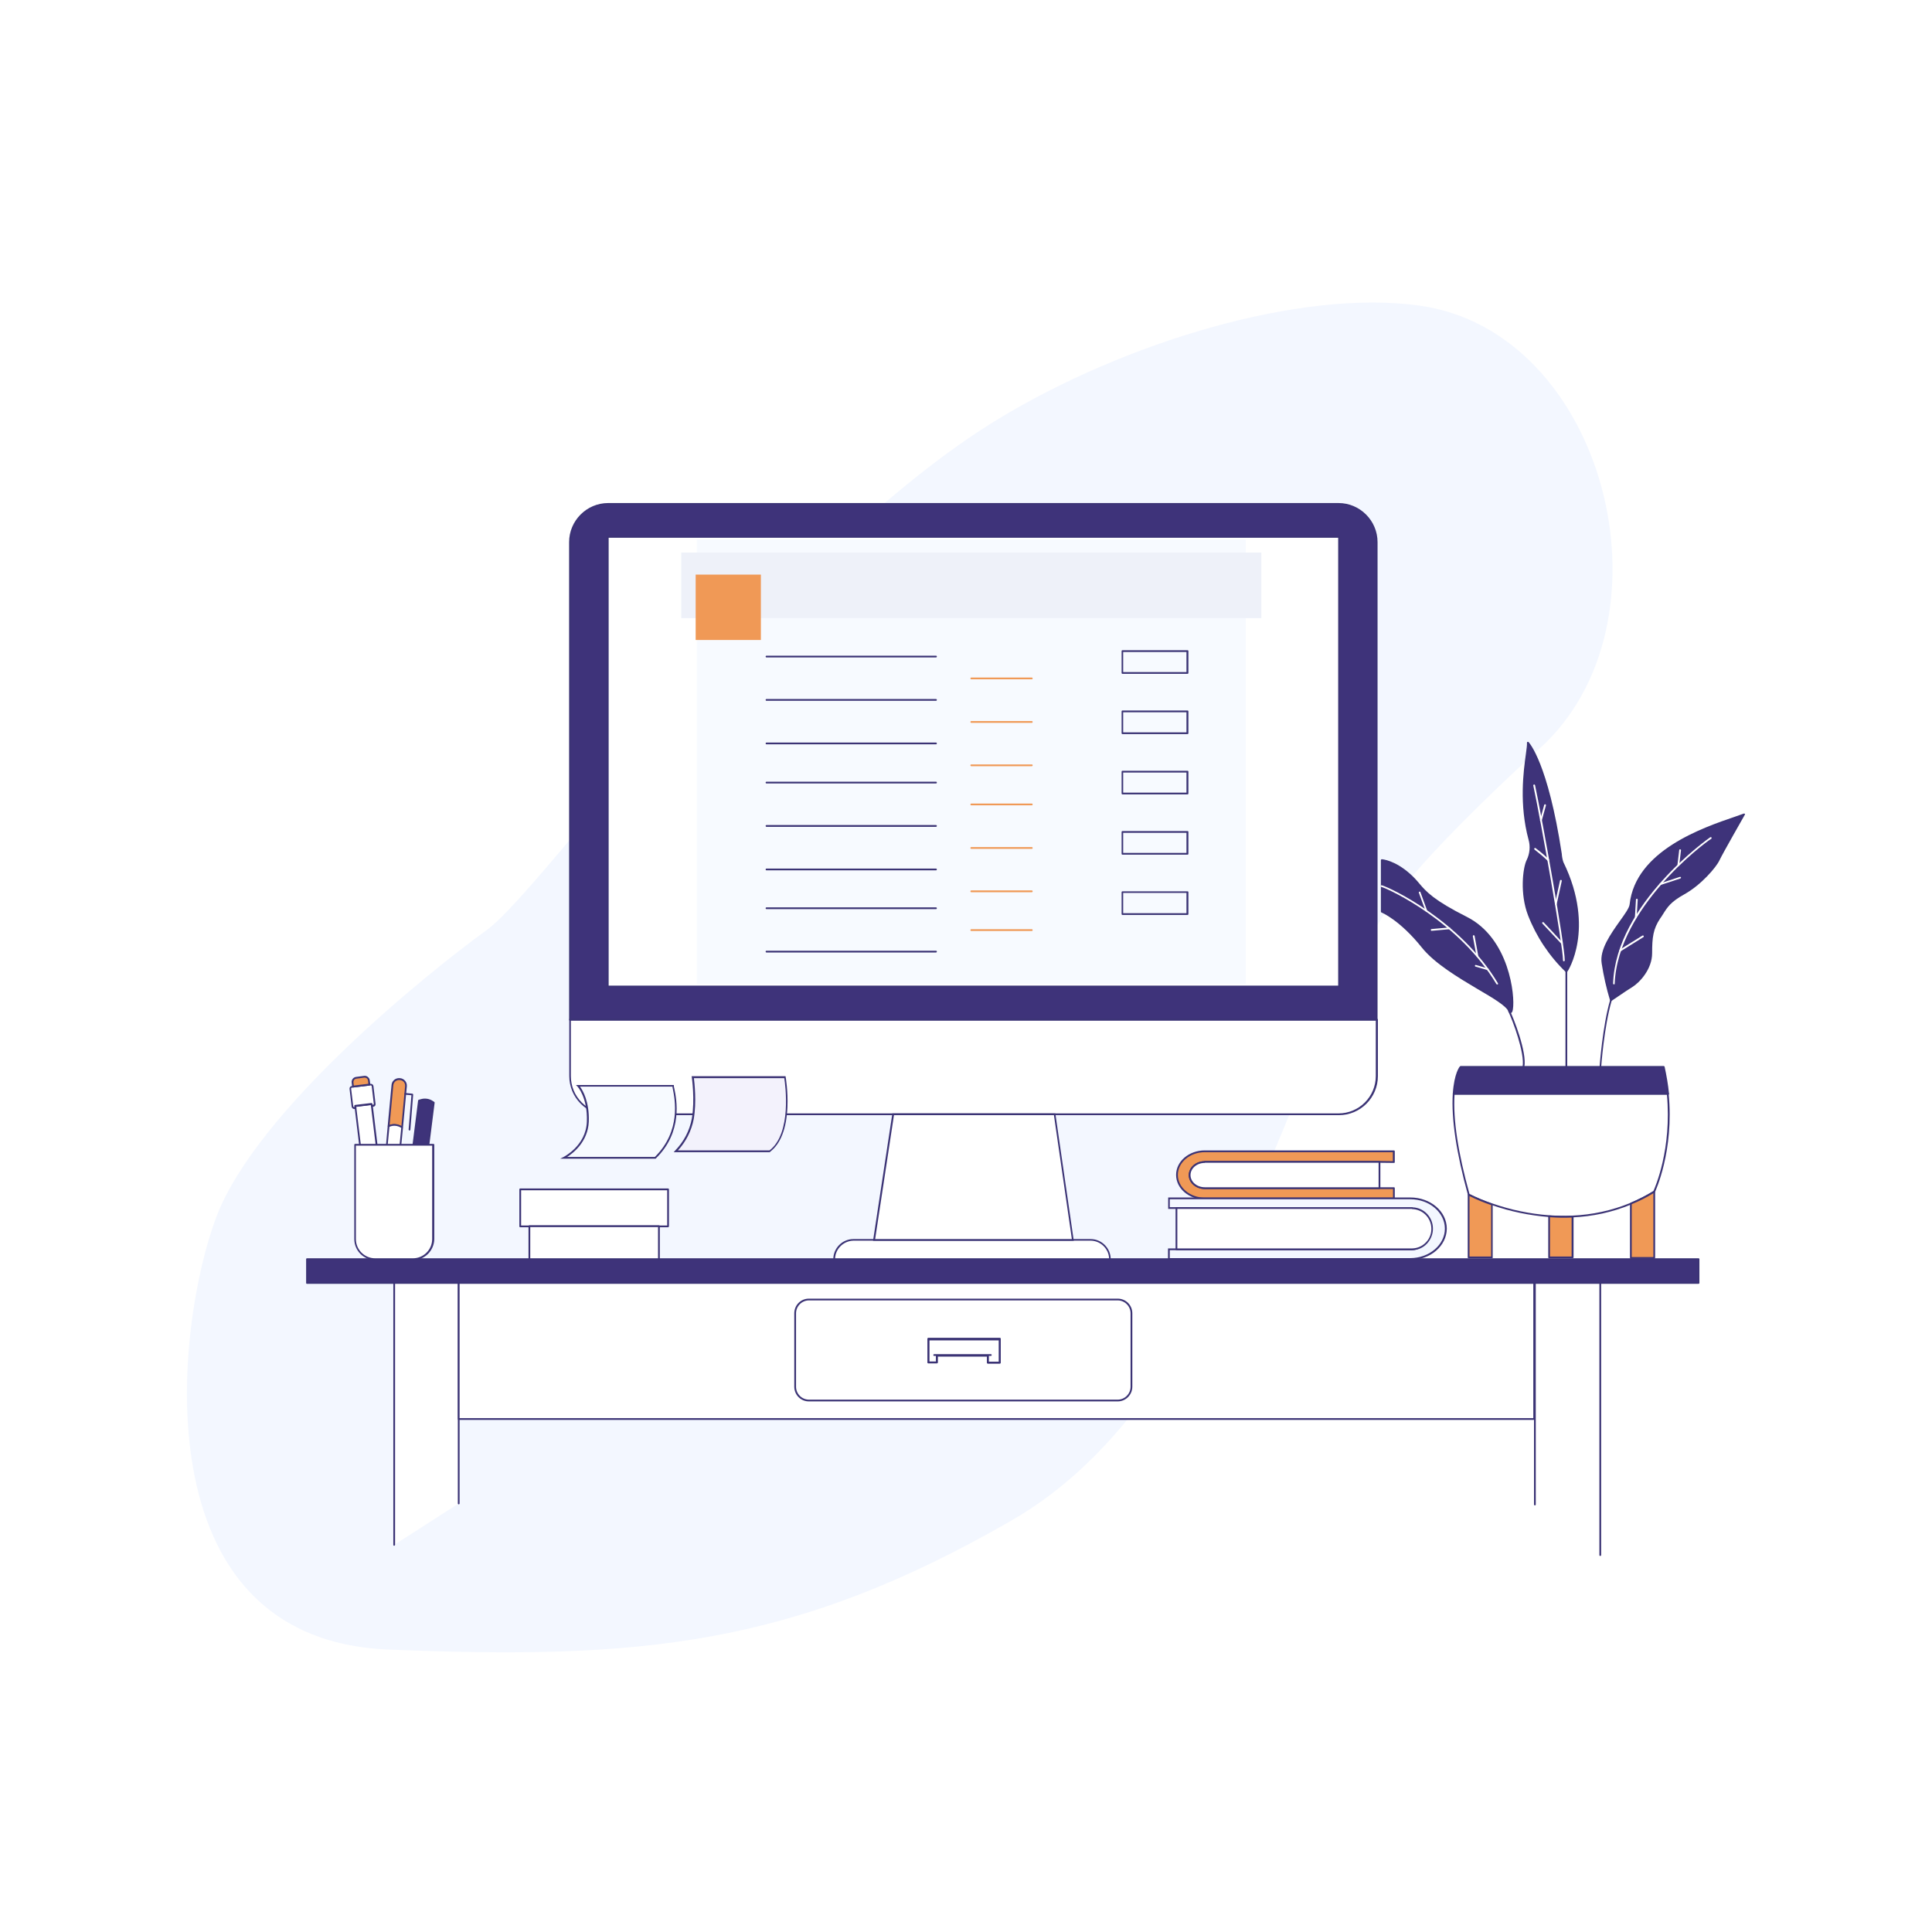 <svg width="558" height="558" viewBox="0 0 558 558" fill="none" xmlns="http://www.w3.org/2000/svg">
<rect width="558" height="558" fill="white"/>
<g filter="url(#filter0_d)">
<path d="M446.248 211.341C484.58 173.875 463.104 92.325 410.049 84.893C375.169 80.006 324.449 95.787 288.757 117.37C224.481 156.211 157.514 252.982 140.557 265.25C123.599 277.518 74.352 317.173 62.573 347.869C50.794 378.565 39.777 470.092 112.227 473.045C184.677 475.997 228.898 472.23 292.21 435.731C355.521 399.232 370.701 301.902 402.585 256.443C413.603 240.714 446.248 211.341 446.248 211.341Z" fill="#F3F7FF"/>
<path d="M490.522 360.291H88.67V367.163H490.522V360.291Z" fill="#3E337A"/>
<path d="M490.571 367.417H88.669C88.517 367.417 88.415 367.315 88.415 367.162V360.29C88.415 360.137 88.517 360.036 88.669 360.036H490.571C490.724 360.036 490.825 360.137 490.825 360.29V367.162C490.825 367.315 490.673 367.417 490.571 367.417ZM88.923 366.908H490.267V360.545H88.923V366.908Z" fill="#3B3375"/>
<path d="M113.853 442.808V367.162H132.486V430.845" fill="white"/>
<path d="M113.851 443.061C113.699 443.061 113.598 442.96 113.598 442.807V367.162C113.598 367.009 113.699 366.907 113.851 366.907H132.484C132.637 366.907 132.738 367.009 132.738 367.162V430.844C132.738 430.997 132.637 431.099 132.484 431.099C132.332 431.099 132.23 430.997 132.23 430.844V367.416H114.105V442.807C114.105 442.909 113.953 443.061 113.851 443.061Z" fill="#3B3375"/>
<path d="M443.304 431.15V367.162H462.191V445.76" fill="white"/>
<path d="M462.19 446.014C462.038 446.014 461.936 445.912 461.936 445.759V367.416H443.557V431.15C443.557 431.302 443.456 431.404 443.303 431.404C443.151 431.404 443.05 431.302 443.05 431.15V367.162C443.05 367.009 443.151 366.907 443.303 366.907H462.19C462.342 366.907 462.444 367.009 462.444 367.162V445.759C462.444 445.861 462.342 446.014 462.19 446.014Z" fill="#3B3375"/>
<path d="M443.102 367.162H132.486V406.461H443.102V367.162Z" fill="white"/>
<path d="M443.101 406.715H132.484C132.332 406.715 132.231 406.613 132.231 406.461V367.162C132.231 367.009 132.332 366.907 132.484 366.907H443.101C443.253 366.907 443.355 367.009 443.355 367.162V406.461C443.355 406.562 443.202 406.715 443.101 406.715ZM132.738 406.206H442.847V367.416H132.738V406.206Z" fill="#3B3375"/>
<path d="M322.824 401.371H233.619C231.284 401.371 229.405 399.487 229.405 397.146V375.918C229.405 373.576 231.284 371.693 233.619 371.693H322.824C325.159 371.693 327.038 373.576 327.038 375.918V397.146C327.038 399.436 325.159 401.371 322.824 401.371ZM233.619 372.202C231.588 372.202 229.913 373.882 229.913 375.918V397.146C229.913 399.182 231.588 400.862 233.619 400.862H322.824C324.854 400.862 326.53 399.182 326.53 397.146V375.918C326.53 373.882 324.854 372.202 322.824 372.202H233.619ZM288.756 390.426H285.304C285.152 390.426 285.05 390.324 285.05 390.172V388.39H270.834V390.121C270.834 390.273 270.733 390.375 270.58 390.375H268.143C267.991 390.375 267.889 390.273 267.889 390.121V383.299C267.889 383.147 267.991 383.045 268.143 383.045H288.756C288.909 383.045 289.01 383.147 289.01 383.299V390.172C289.01 390.223 288.959 390.324 288.959 390.375C288.959 390.426 288.807 390.426 288.756 390.426ZM285.558 389.917H288.502V383.554H268.397V389.866H270.327V388.135C270.327 387.983 270.428 387.881 270.58 387.881H285.304C285.456 387.881 285.558 387.983 285.558 388.135V389.917Z" fill="#3B3375"/>
<path d="M288.757 390.426H285.305C285.152 390.426 285.051 390.324 285.051 390.172V388.39H270.835V390.121C270.835 390.273 270.733 390.375 270.581 390.375H268.144C267.992 390.375 267.89 390.273 267.89 390.121V383.299C267.89 383.147 267.992 383.045 268.144 383.045H288.757C288.909 383.045 289.011 383.147 289.011 383.299V390.172C289.011 390.273 288.909 390.426 288.757 390.426ZM285.558 389.917H288.503V383.554H268.398V389.866H270.327V388.135C270.327 387.983 270.429 387.881 270.581 387.881H285.305C285.457 387.881 285.558 387.983 285.558 388.135V389.917Z" fill="#3B3375"/>
<path d="M286.168 388.237H269.819C269.667 388.237 269.566 388.135 269.566 387.983C269.566 387.83 269.667 387.728 269.819 387.728H286.168C286.32 387.728 286.421 387.83 286.421 387.983C286.421 388.135 286.269 388.237 286.168 388.237Z" fill="#3B3375"/>
<path d="M288.757 383.757H268.144C267.992 383.757 267.89 383.655 267.89 383.503C267.89 383.35 267.992 383.248 268.144 383.248H288.757C288.909 383.248 289.011 383.35 289.011 383.503C289.011 383.655 288.909 383.757 288.757 383.757Z" fill="#3B3375"/>
<path d="M386.645 142.162H175.692C169.6 142.162 164.675 147.1 164.624 153.209V291.162H397.662V153.209C397.662 147.1 392.738 142.162 386.645 142.162ZM386.747 281.541H175.54V151.682H386.747V281.541Z" fill="#3E337A"/>
<path d="M397.661 291.415H164.622C164.47 291.415 164.368 291.314 164.368 291.161V153.208C164.368 146.998 169.445 141.907 175.639 141.907H386.593C392.787 141.907 397.864 146.998 397.864 153.208V291.161C397.915 291.263 397.813 291.415 397.661 291.415ZM164.876 290.906H397.407V153.208C397.407 147.252 392.584 142.416 386.643 142.416H175.69C169.75 142.416 164.927 147.252 164.927 153.208V290.906H164.876ZM386.745 281.794H175.538C175.386 281.794 175.284 281.693 175.284 281.54V151.681C175.284 151.528 175.386 151.426 175.538 151.426H386.745C386.897 151.426 386.999 151.528 386.999 151.681V281.54C386.999 281.693 386.897 281.794 386.745 281.794ZM175.792 281.285H386.491V151.935H175.792V281.285Z" fill="#3B3375"/>
<path d="M386.999 281.794H175.284V151.426H386.999V281.794ZM175.792 281.285H386.491V151.935H175.792V281.285Z" fill="#3B3375"/>
<path d="M397.661 291.162V307.4C397.661 313.509 392.737 318.447 386.644 318.447H175.691C169.599 318.447 164.674 313.509 164.623 307.4V291.162H397.661Z" fill="white"/>
<path d="M175.689 318.701C172.694 318.701 169.851 317.53 167.718 315.392C165.586 313.254 164.418 310.403 164.418 307.4V290.907H397.964V307.4C397.964 313.661 392.887 318.701 386.693 318.701H175.689ZM164.875 291.416V307.4C164.875 310.302 165.992 313 168.023 315.036C170.054 317.072 172.745 318.192 175.639 318.192H386.592C392.532 318.192 397.355 313.356 397.355 307.4V291.416H164.875Z" fill="#3B3375"/>
<path d="M386.746 151.681H175.539V281.54H386.746V151.681Z" fill="white"/>
<path d="M386.999 281.794H175.284V151.426H386.999V281.794ZM175.792 281.285H386.491V151.935H175.792V281.285Z" fill="#3B3375"/>
<path d="M320.592 360.291H240.932C240.932 357.237 243.42 354.742 246.517 354.691H315.058C318.104 354.742 320.541 357.237 320.592 360.291Z" fill="white"/>
<path d="M320.844 360.545H240.677V360.29C240.677 357.083 243.317 354.487 246.465 354.487H315.005C318.204 354.487 320.793 357.134 320.793 360.29L320.844 360.545ZM241.184 360.036H320.336C320.184 357.236 317.848 354.996 315.056 354.945H246.515C243.672 354.996 241.337 357.236 241.184 360.036Z" fill="#3B3375"/>
<path d="M309.88 354.741H252.458L257.941 318.446H304.6L309.88 354.741Z" fill="white"/>
<path d="M310.132 354.995H252.151L257.736 318.191H304.801L310.132 354.995ZM252.761 354.486H309.573L304.394 318.7H258.193L252.761 354.486Z" fill="#3B3375"/>
<path d="M200.117 307.758H226.721C226.721 307.758 229.564 323.743 222.304 329.139H195.192C197.731 326.593 199.406 323.335 200.117 319.772C201.133 314.172 200.117 307.758 200.117 307.758Z" fill="#F3F2FC"/>
<path d="M222.4 329.39H194.577L194.983 328.932C197.471 326.387 199.147 323.231 199.807 319.718C200.771 314.17 199.807 307.857 199.807 307.756L199.756 307.45H226.868L226.918 307.654C226.918 307.705 227.629 311.726 227.426 316.358C227.172 322.569 225.446 326.998 222.4 329.288V329.39ZM195.796 328.881H222.247C228.746 323.943 226.817 309.894 226.512 308.01H200.416C200.568 309.334 201.228 314.882 200.365 319.82C199.705 323.231 198.131 326.336 195.796 328.881Z" fill="#3B3375"/>
<path d="M194.429 310.199C194.531 311.675 198.085 322.366 189.301 330.969H162.951C162.951 330.969 169.552 327.761 169.805 320.584C170.059 313.406 167.013 310.199 167.013 310.199H194.429Z" fill="#F7FAFF"/>
<path d="M189.347 331.274H161.778L162.794 330.765C162.845 330.714 169.242 327.558 169.496 320.584C169.749 313.61 166.805 310.403 166.754 310.403L166.348 309.995H194.627V310.25C194.627 310.403 194.678 310.708 194.779 311.064C195.389 314.119 197.318 323.536 189.398 331.223L189.347 331.274ZM163.809 330.765H189.144C196.76 323.231 194.932 314.119 194.323 311.115C194.272 310.861 194.221 310.657 194.221 310.454H167.516C168.328 311.574 170.257 314.781 170.054 320.584C169.8 326.336 165.637 329.594 163.809 330.765Z" fill="#3B3375"/>
<path d="M343.592 336.009C343.592 338.096 345.521 339.776 347.958 339.776H402.587V342.779H347.958C343.541 342.779 339.936 339.725 339.936 335.958C339.936 332.191 343.541 329.136 347.958 329.136H402.587V332.242L398.424 332.191H347.958V332.242C345.572 332.242 343.592 333.922 343.592 336.009Z" fill="#F09956"/>
<path d="M402.585 343.033H347.956C343.387 343.033 339.68 339.877 339.68 335.957C339.68 332.038 343.387 328.882 347.956 328.882H402.585C402.738 328.882 402.839 328.983 402.839 329.136V332.241C402.839 332.292 402.789 332.394 402.789 332.445C402.738 332.496 402.687 332.496 402.585 332.496L398.422 332.445H348.058C348.007 332.445 347.956 332.496 347.956 332.496C345.722 332.496 343.844 334.074 343.844 336.008C343.844 337.943 345.671 339.521 347.956 339.521H402.585C402.738 339.521 402.839 339.623 402.839 339.775V342.779C402.839 342.881 402.738 343.033 402.585 343.033ZM347.956 329.391C343.691 329.391 340.188 332.343 340.188 335.957C340.188 339.572 343.691 342.524 347.956 342.524H402.332V340.03H347.956C345.417 340.03 343.336 338.248 343.336 336.008C343.336 333.819 345.316 332.038 347.804 331.987C347.854 331.936 347.905 331.936 347.905 331.936H398.372L402.281 331.987V329.391H347.956Z" fill="#3B3375"/>
<path d="M398.425 332.193V339.778H347.958C345.521 339.778 343.592 338.098 343.592 336.011C343.592 333.924 345.521 332.244 347.958 332.244V332.193H398.425Z" fill="white"/>
<path d="M398.422 340.029H347.956C345.417 340.029 343.336 338.248 343.336 336.008C343.336 333.819 345.367 332.037 347.855 331.986C347.905 331.935 347.956 331.935 347.956 331.935H398.422C398.575 331.935 398.676 332.037 398.676 332.19V339.775C398.676 339.928 398.575 340.029 398.422 340.029ZM348.058 332.444C348.007 332.444 347.956 332.495 347.956 332.495C345.671 332.495 343.844 334.073 343.844 336.008C343.844 337.942 345.671 339.52 347.956 339.52H398.168V332.444H348.058Z" fill="#3B3375"/>
<path d="M412.892 351.585C412.892 354.233 410.963 357.44 407.917 357.44H337.599V360.239H407.308C412.943 360.239 417.563 356.32 417.563 351.484C417.563 346.648 412.994 342.728 407.308 342.728H337.599V345.528H343.184L407.308 346.648V346.699C410.405 346.749 412.892 348.887 412.892 351.585Z" fill="#F3F7FF"/>
<path d="M407.357 360.493H337.344V357.184H407.865C410.657 357.184 412.637 354.232 412.637 351.534C412.637 348.988 410.251 346.952 407.357 346.952H407.103V346.901L343.233 345.781H337.395V342.473H407.357C413.145 342.473 417.866 346.494 417.866 351.483C417.816 356.471 413.145 360.493 407.357 360.493ZM337.852 359.984H407.306C412.789 359.984 417.308 356.166 417.308 351.483C417.308 346.799 412.84 342.982 407.306 342.982H337.852V345.272H343.183L407.56 346.392V346.443C410.657 346.545 413.094 348.785 413.094 351.534C413.094 354.486 410.962 357.693 407.814 357.693H337.852V359.984Z" fill="#3B3375"/>
<path d="M339.782 345.578V357.49H407.917C411.166 357.388 413.755 354.69 413.654 351.381C413.552 348.225 411.065 345.731 407.917 345.629V345.578H339.782Z" fill="white"/>
<path d="M339.782 357.693C339.629 357.693 339.528 357.592 339.528 357.439V345.527C339.528 345.374 339.629 345.273 339.782 345.273H407.916C407.967 345.273 408.068 345.323 408.068 345.323C411.267 345.476 413.806 348.123 413.856 351.33C413.907 352.959 413.298 354.537 412.181 355.759C411.064 356.981 409.541 357.643 407.865 357.693H339.782ZM340.035 357.184H407.916C409.439 357.134 410.81 356.523 411.876 355.403C412.942 354.283 413.45 352.857 413.399 351.33C413.298 348.327 410.912 345.934 407.916 345.833C407.865 345.833 407.815 345.833 407.764 345.782H340.035V357.184Z" fill="#3B3375"/>
<path d="M107.262 315.464L102.575 316.037L104.125 328.719L108.812 328.146L107.262 315.464Z" fill="white"/>
<path d="M104.155 328.983C104.054 328.983 103.901 328.881 103.901 328.779L102.378 316.104C102.378 315.951 102.48 315.849 102.581 315.798L107.303 315.238C107.354 315.238 107.455 315.238 107.506 315.289C107.557 315.34 107.608 315.391 107.608 315.442L109.131 328.117C109.131 328.168 109.131 328.27 109.08 328.321C109.029 328.372 108.978 328.423 108.928 328.423L104.155 328.983ZM102.886 316.256L104.358 328.423L108.572 327.914L107.1 315.747L102.886 316.256Z" fill="#3B3375"/>
<path d="M107.557 310.301L108.166 315.443C108.217 315.697 108.014 315.952 107.76 316.003L107.354 316.054L107.303 315.494L102.581 316.054L102.683 316.614L102.277 316.664C102.023 316.664 101.82 316.461 101.769 316.206L101.16 311.065C101.109 310.81 101.312 310.556 101.566 310.505L107.049 309.843C107.303 309.843 107.506 310.047 107.557 310.301Z" fill="white"/>
<path d="M102.326 316.918C101.92 316.918 101.615 316.613 101.564 316.256L100.955 311.115C100.904 310.708 101.158 310.351 101.564 310.301L107.048 309.639C107.454 309.639 107.809 309.893 107.86 310.301L108.469 315.442C108.52 315.849 108.266 316.206 107.86 316.256L107.454 316.307C107.302 316.307 107.2 316.206 107.149 316.104L107.098 315.798L102.884 316.307L102.935 316.613C102.935 316.664 102.935 316.766 102.884 316.816C102.834 316.867 102.783 316.918 102.732 316.918H102.326ZM107.048 310.097L101.615 310.759C101.514 310.759 101.412 310.911 101.412 311.013L102.021 316.155C102.021 316.256 102.174 316.358 102.275 316.358H102.377L102.326 316.053C102.326 316.002 102.326 315.9 102.377 315.849C102.428 315.798 102.478 315.747 102.529 315.747L107.251 315.187C107.403 315.187 107.505 315.289 107.555 315.391L107.606 315.697H107.758C107.86 315.697 107.962 315.544 107.962 315.442L107.352 310.301C107.302 310.199 107.2 310.097 107.048 310.097Z" fill="#3B3375"/>
<path d="M102.837 307.909L105.172 307.604C105.832 307.502 106.391 308.011 106.492 308.622L106.645 309.844L101.923 310.404L101.771 309.182C101.72 308.571 102.177 308.011 102.837 307.909Z" fill="#F09956"/>
<path d="M101.972 310.709C101.922 310.709 101.871 310.709 101.82 310.658C101.769 310.607 101.719 310.556 101.719 310.505L101.566 309.283C101.465 308.52 102.023 307.756 102.836 307.654L105.171 307.349C105.526 307.298 105.933 307.4 106.237 307.654C106.542 307.909 106.745 308.214 106.796 308.622L106.948 309.843C106.948 309.996 106.846 310.098 106.745 310.149L101.972 310.709ZM105.323 307.858C105.273 307.858 105.222 307.858 105.222 307.858L102.886 308.164C102.632 308.214 102.429 308.316 102.277 308.52C102.125 308.723 102.074 308.978 102.074 309.182L102.176 310.149L106.39 309.64L106.288 308.673C106.237 308.418 106.136 308.214 105.933 308.062C105.729 307.909 105.526 307.858 105.323 307.858Z" fill="#3B3375"/>
<path d="M117.254 310.403L116.137 322.264C115.02 321.45 113.497 321.297 112.228 321.908L113.345 309.996C113.446 308.927 114.36 308.163 115.426 308.265H115.528C116.594 308.367 117.356 309.334 117.254 310.403C117.254 310.352 117.254 310.403 117.254 310.403Z" fill="#F09956"/>
<path d="M116.136 322.467C116.085 322.467 116.034 322.467 115.983 322.416C114.917 321.653 113.496 321.5 112.328 322.06C112.226 322.111 112.125 322.111 112.074 322.06C112.023 322.009 111.973 321.907 111.973 321.806L113.089 309.945C113.191 308.774 114.257 307.908 115.425 308.01H115.526C116.745 308.112 117.608 309.181 117.507 310.352L116.39 322.213C116.39 322.315 116.339 322.365 116.237 322.416C116.237 322.467 116.186 322.467 116.136 322.467ZM113.851 321.246C114.562 321.246 115.273 321.449 115.933 321.806L116.999 310.352C117.1 309.436 116.44 308.621 115.526 308.57H115.425C114.511 308.468 113.699 309.13 113.597 310.046L112.531 321.5C112.937 321.347 113.394 321.246 113.851 321.246Z" fill="#3B3375"/>
<path d="M116.137 322.213L115.579 327.864L111.669 327.507L112.177 321.857C113.497 321.246 114.97 321.399 116.137 322.213Z" fill="white"/>
<path d="M115.628 328.169C115.577 328.169 115.577 328.169 115.628 328.169L111.718 327.813C111.566 327.813 111.465 327.66 111.465 327.558L111.972 321.908C111.972 321.806 112.023 321.755 112.125 321.704C113.495 321.093 115.069 321.246 116.288 322.111C116.339 322.162 116.389 322.264 116.389 322.366L115.831 328.016C115.831 328.067 115.78 328.169 115.729 328.169C115.729 328.118 115.679 328.169 115.628 328.169ZM111.972 327.304L115.374 327.609L115.882 322.366C114.866 321.704 113.597 321.551 112.48 322.061L111.972 327.304Z" fill="#3B3375"/>
<path d="M118.268 323.129C118.116 323.129 118.014 322.976 118.014 322.874L118.826 312.948L117.049 312.795C116.897 312.795 116.796 312.642 116.796 312.541C116.796 312.388 116.948 312.286 117.049 312.286L119.08 312.49C119.233 312.49 119.334 312.642 119.334 312.744L118.522 322.925C118.522 323.027 118.42 323.129 118.268 323.129Z" fill="#3B3375"/>
<path d="M123.652 327.966L119.387 327.406L121.012 314.527L121.519 314.374C122.687 313.967 124.007 314.171 125.023 314.883L125.327 315.087L123.652 327.966Z" fill="#3E337A"/>
<path d="M123.65 328.22L119.334 327.66C119.182 327.66 119.081 327.507 119.131 327.355L120.756 314.476C120.756 314.374 120.858 314.272 120.908 314.272L121.416 314.119C122.685 313.712 124.056 313.916 125.122 314.679L125.427 314.883C125.528 314.934 125.528 315.036 125.528 315.137L123.904 328.016C123.904 328.067 123.853 328.169 123.802 328.169C123.751 328.22 123.701 328.22 123.65 328.22ZM119.639 327.202L123.447 327.711L125.021 315.239L124.868 315.137C123.904 314.476 122.685 314.272 121.619 314.679L121.264 314.781L119.639 327.202Z" fill="#3B3375"/>
<path d="M102.532 327.253H125.125V354.487C125.125 357.694 122.535 360.291 119.337 360.291H108.37C105.172 360.291 102.582 357.694 102.582 354.487L102.532 327.253Z" fill="white"/>
<path d="M119.336 360.544H108.369C105.019 360.544 102.328 357.796 102.328 354.487V327.252C102.328 327.1 102.429 326.998 102.582 326.998H125.175C125.327 326.998 125.428 327.1 125.428 327.252V354.487C125.378 357.846 122.636 360.544 119.336 360.544ZM102.785 327.507V354.487C102.785 357.541 105.272 360.035 108.319 360.035H119.285C122.331 360.035 124.819 357.541 124.819 354.487V327.507H102.785Z" fill="#3B3375"/>
<path d="M192.953 340.081H150.255V350.771H192.953V340.081Z" fill="white"/>
<path d="M192.952 351.076H150.254C150.102 351.076 150 350.975 150 350.822V340.132C150 339.979 150.102 339.877 150.254 339.877H192.952C193.104 339.877 193.206 339.979 193.206 340.132V350.822C193.206 350.924 193.104 351.076 192.952 351.076ZM150.508 350.567H192.698V340.386H150.508V350.567Z" fill="#3B3375"/>
<path d="M190.313 350.822H152.895V360.341H190.313V350.822Z" fill="white"/>
<path d="M190.312 360.544H152.894C152.742 360.544 152.64 360.442 152.64 360.289V350.77C152.64 350.618 152.742 350.516 152.894 350.516H190.312C190.465 350.516 190.566 350.618 190.566 350.77V360.289C190.566 360.442 190.465 360.544 190.312 360.544ZM153.148 360.035H190.058V351.025H153.148V360.035Z" fill="#3B3375"/>
<path d="M477.779 340.846C475.647 342.169 473.362 343.34 471.026 344.307C465.645 346.496 459.958 347.769 454.17 347.972C451.937 348.074 449.652 348.023 447.418 347.87C441.782 347.412 436.248 346.292 430.917 344.409C428.582 343.645 426.348 342.678 424.165 341.609C420.154 327.101 419.443 318.04 419.849 312.491H481.688C483.364 329.29 477.779 340.846 477.779 340.846Z" fill="white"/>
<path d="M451.58 348.277C450.158 348.277 448.787 348.226 447.417 348.124C441.781 347.666 436.196 346.546 430.865 344.662C428.53 343.899 426.296 342.932 424.113 341.863C424.062 341.812 424.011 341.761 423.96 341.71C420.61 329.544 419.137 319.719 419.594 312.49C419.594 312.338 419.696 312.236 419.848 312.236H481.687C481.839 312.236 481.941 312.338 481.941 312.49C483.566 329.085 478.032 340.794 477.981 340.946C477.981 340.997 477.93 341.048 477.879 341.048C475.696 342.372 473.411 343.543 471.076 344.51C465.643 346.75 459.957 347.971 454.118 348.226C453.306 348.277 452.443 348.277 451.58 348.277ZM424.417 341.455C426.55 342.524 428.784 343.441 431.018 344.204C436.298 346.037 441.832 347.208 447.417 347.615C449.651 347.768 451.884 347.819 454.118 347.717C459.906 347.462 465.542 346.24 470.873 344.052C473.158 343.084 475.391 341.964 477.524 340.641C477.981 339.674 482.906 328.475 481.433 312.745H420.102C419.645 319.923 421.117 329.544 424.417 341.455Z" fill="#3B3375"/>
<path d="M481.739 312.541H419.85C420.256 306.636 421.83 304.804 421.83 304.804H480.47C481.079 307.349 481.485 309.945 481.739 312.541Z" fill="#3E337A"/>
<path d="M481.738 312.795H419.848C419.797 312.795 419.696 312.744 419.645 312.693C419.594 312.643 419.594 312.592 419.594 312.49C420 306.534 421.574 304.65 421.676 304.599C421.727 304.549 421.777 304.498 421.879 304.498H480.519C480.621 304.498 480.722 304.599 480.773 304.701C481.331 307.247 481.788 309.894 482.042 312.49C482.042 312.541 482.042 312.643 481.991 312.693C481.89 312.795 481.788 312.795 481.738 312.795ZM420.102 312.286H481.433C481.179 309.843 480.773 307.45 480.265 305.058H421.98C421.676 305.465 420.457 307.45 420.102 312.286Z" fill="#3B3375"/>
<path d="M481.741 312.799C481.587 312.799 481.484 312.696 481.484 312.543C481.484 312.389 481.587 312.286 481.741 312.286C481.894 312.286 481.997 312.389 481.997 312.543C481.997 312.696 481.894 312.799 481.741 312.799Z" fill="#3B3375"/>
<path d="M419.85 312.799C419.697 312.799 419.594 312.696 419.594 312.543C419.594 312.389 419.697 312.286 419.85 312.286C420.004 312.286 420.107 312.389 420.107 312.543C420.107 312.696 420.004 312.799 419.85 312.799Z" fill="#3B3375"/>
<path d="M430.917 344.46V359.782H424.165V341.66C426.348 342.729 428.633 343.696 430.917 344.46Z" fill="#F09956"/>
<path d="M430.916 360.035H424.163C424.011 360.035 423.909 359.933 423.909 359.781V341.659C423.909 341.557 423.96 341.506 424.011 341.455C424.062 341.404 424.163 341.404 424.265 341.455C426.448 342.524 428.682 343.491 430.967 344.255C431.068 344.306 431.119 344.407 431.119 344.509V359.832C431.17 359.933 431.068 360.035 430.916 360.035ZM424.417 359.526H430.662V344.662C428.53 343.949 426.448 343.084 424.417 342.066V359.526Z" fill="#3B3375"/>
<path d="M454.17 347.971V359.73H447.417V347.87C449.651 348.073 451.936 348.073 454.17 347.971Z" fill="#F09956"/>
<path d="M454.168 360.035H447.416C447.263 360.035 447.162 359.933 447.162 359.781V347.92C447.162 347.869 447.213 347.767 447.263 347.716C447.314 347.665 447.365 347.665 447.466 347.665C449.7 347.818 451.934 347.869 454.168 347.767C454.219 347.767 454.321 347.767 454.371 347.818C454.422 347.869 454.473 347.92 454.473 348.022V359.832C454.422 359.933 454.321 360.035 454.168 360.035ZM447.67 359.526H453.914V348.276C451.833 348.378 449.751 348.327 447.67 348.174V359.526Z" fill="#3B3375"/>
<path d="M477.779 340.845V359.935H471.026V344.256C473.361 343.339 475.595 342.169 477.779 340.845Z" fill="#F09956"/>
<path d="M477.777 360.188H471.025C470.873 360.188 470.771 360.086 470.771 359.933V344.255C470.771 344.153 470.822 344.051 470.923 344C473.259 343.033 475.493 341.862 477.625 340.589C477.727 340.539 477.778 340.539 477.879 340.589C477.981 340.64 478.031 340.742 478.031 340.793V359.882C478.031 360.086 477.93 360.188 477.777 360.188ZM471.279 359.679H477.524V341.251C475.544 342.473 473.411 343.542 471.279 344.407V359.679Z" fill="#3B3375"/>
<path d="M441.274 211.088C441.426 213.633 438.126 225.799 441.731 239.035C442.289 241.071 442.086 243.26 441.121 245.143C440.004 247.434 439.141 254.866 441.528 260.873C443.914 267.033 447.62 272.581 452.393 277.163C452.393 277.163 460.617 264.691 451.225 245.652C450.971 244.838 450.819 244.023 450.768 243.209C446.757 216.687 441.274 211.088 441.274 211.088Z" fill="#3E337A"/>
<path d="M452.392 277.416C452.341 277.416 452.239 277.416 452.239 277.365C447.467 272.784 443.71 267.134 441.324 260.974C438.937 254.815 439.8 247.331 440.917 245.041C441.831 243.208 442.034 241.07 441.476 239.136C438.734 228.955 440.003 219.435 440.714 214.345C440.917 212.818 441.07 211.698 441.019 211.138C441.019 211.036 441.07 210.934 441.171 210.883C441.273 210.832 441.374 210.883 441.476 210.934C441.679 211.189 447.061 216.89 451.072 243.208C451.122 244.023 451.275 244.837 451.528 245.601C456.352 255.425 456.453 263.57 455.641 268.61C454.778 274.108 452.747 277.213 452.645 277.315C452.544 277.365 452.493 277.416 452.392 277.416ZM441.527 211.8C441.476 212.411 441.374 213.276 441.222 214.345C440.562 219.435 439.242 228.853 441.984 238.932C442.542 241.019 442.339 243.259 441.374 245.244C440.257 247.484 439.445 254.764 441.78 260.77C444.116 266.777 447.771 272.275 452.341 276.755C453.407 274.871 459.449 262.908 451.021 245.753C450.767 244.888 450.615 244.074 450.513 243.208C448.431 229.616 445.994 221.624 444.268 217.348C443.05 214.243 442.034 212.563 441.527 211.8Z" fill="#3B3375"/>
<path d="M503.672 231.857C495.802 234.708 472.752 240.969 470.924 257.819C470.569 260.822 461.836 268.661 462.852 274.77C463.41 278.384 464.222 281.948 465.289 285.46C465.289 285.46 469.35 282.66 471.178 281.54C473.006 280.42 476.814 276.755 476.814 271.97C476.814 267.185 477.22 264.793 479.149 261.84C481.078 258.888 481.586 257.309 486.257 254.713C490.928 252.117 495.345 247.078 496.31 244.99C497.274 242.903 503.672 231.857 503.672 231.857Z" fill="#3E337A"/>
<path d="M465.287 285.765C465.237 285.765 465.237 285.765 465.186 285.765C465.084 285.714 465.033 285.663 465.033 285.612C463.967 282.1 463.155 278.485 462.596 274.871C461.936 270.901 465.237 266.319 467.826 262.654C469.298 260.618 470.567 258.836 470.669 257.818C472.344 242.292 491.79 235.674 501.182 232.467C502.096 232.162 502.908 231.856 503.619 231.602C503.721 231.551 503.822 231.602 503.924 231.653C504.025 231.704 504.025 231.856 503.924 231.958C503.873 232.06 497.578 243.055 496.613 245.092C495.699 247.077 491.333 252.218 486.459 254.916C482.549 257.105 481.635 258.531 480.265 260.72C480.011 261.127 479.757 261.534 479.452 261.941C477.472 264.945 477.168 267.337 477.168 271.919C477.168 276.5 473.614 280.369 471.38 281.743C469.603 282.812 465.541 285.663 465.49 285.663C465.389 285.714 465.338 285.765 465.287 285.765ZM503.112 232.314C502.553 232.518 501.995 232.722 501.335 232.925C492.094 236.081 472.852 242.648 471.177 257.818C471.024 258.989 469.806 260.72 468.232 262.908C465.643 266.472 462.444 270.951 463.053 274.718C463.612 278.18 464.373 281.642 465.389 285.052C466.353 284.39 469.45 282.252 471.024 281.285C472.446 280.42 476.558 276.806 476.558 271.919C476.558 267.235 476.914 264.741 478.945 261.687C479.249 261.229 479.503 260.821 479.757 260.465C481.179 258.225 482.143 256.749 486.154 254.509C490.927 251.862 495.242 246.772 496.105 244.888C496.968 243.106 501.741 234.656 503.112 232.314Z" fill="#3B3375"/>
<path d="M399.032 245.042V259.906C399.032 259.906 404.312 261.993 410.811 270.087C417.309 278.181 434.115 284.849 435.841 288.515C437.567 292.18 438.329 269.018 423.453 261.586C410.202 254.968 411.166 252.881 406.901 249.063C402.637 245.245 399.032 245.042 399.032 245.042Z" fill="#3E337A"/>
<path d="M436.196 289.226C435.891 289.226 435.688 288.819 435.637 288.666C434.926 287.088 431.169 284.848 426.803 282.303C421.218 278.994 414.313 274.871 410.658 270.29C404.261 262.298 399.031 260.159 398.981 260.159C398.879 260.109 398.828 260.007 398.828 259.905V245.041C398.828 244.99 398.879 244.888 398.93 244.837C398.981 244.786 399.031 244.786 399.133 244.786C399.285 244.786 402.839 245.092 407.155 248.909C408.323 249.928 409.135 250.844 409.896 251.76C411.927 254.153 414.06 256.596 423.655 261.432C435.891 267.592 437.617 284.187 436.957 288.106C436.856 288.819 436.653 289.175 436.348 289.226C436.246 289.226 436.196 289.226 436.196 289.226ZM399.285 259.752C400.25 260.159 405.073 262.603 411.013 269.984C414.618 274.464 421.523 278.587 427.057 281.896C431.677 284.645 435.282 286.783 436.094 288.514C436.145 288.615 436.196 288.666 436.196 288.717C436.45 288.31 436.653 286.427 436.348 283.423C435.942 279.707 433.809 267.133 423.351 261.89C413.603 257.003 411.47 254.509 409.389 252.116C408.627 251.251 407.866 250.335 406.698 249.317C403.195 246.211 400.148 245.499 399.285 245.346V259.752Z" fill="#3B3375"/>
<path d="M440.004 305.058C439.801 305.007 439.75 304.905 439.75 304.753C440.461 300.833 436.856 291.212 435.587 288.667C435.536 288.565 435.587 288.412 435.688 288.31C435.79 288.259 435.942 288.31 436.044 288.412C437.11 290.55 441.07 300.528 440.258 304.804C440.258 304.956 440.156 305.058 440.004 305.058Z" fill="#3B3375"/>
<path d="M452.393 305.058C452.24 305.058 452.138 304.956 452.138 304.803V277.162C452.138 277.009 452.24 276.907 452.393 276.907C452.545 276.907 452.647 277.009 452.647 277.162V304.803C452.647 304.956 452.545 305.058 452.393 305.058Z" fill="#3B3375"/>
<path d="M462.242 305.058C462.089 305.058 461.988 304.906 461.988 304.804C461.988 304.702 462.851 292.892 465.034 285.46C465.085 285.307 465.237 285.256 465.339 285.307C465.491 285.358 465.542 285.511 465.491 285.612C463.308 292.994 462.445 304.753 462.445 304.855C462.495 304.956 462.343 305.058 462.242 305.058Z" fill="#3B3375"/>
<path d="M466.15 280.929C465.998 280.929 465.896 280.827 465.896 280.674C466.658 257.563 493.719 238.576 493.972 238.423C494.074 238.372 494.226 238.372 494.328 238.525C494.379 238.627 494.379 238.779 494.226 238.881C493.16 239.543 486.357 244.532 479.604 252.32C473.766 259.04 466.759 269.424 466.353 280.776C466.404 280.827 466.252 280.929 466.15 280.929Z" fill="white"/>
<path d="M479.555 252.218C479.453 252.218 479.352 252.167 479.301 252.066C479.25 251.913 479.352 251.811 479.453 251.76L485.19 249.877C485.343 249.826 485.444 249.927 485.495 250.029C485.546 250.131 485.444 250.284 485.343 250.335L479.605 252.218C479.605 252.218 479.605 252.218 479.555 252.218Z" fill="white"/>
<path d="M484.733 246.721C484.581 246.721 484.479 246.569 484.479 246.416L484.988 242.14C484.988 241.987 485.141 241.885 485.293 241.936C485.446 241.936 485.548 242.089 485.497 242.242L484.988 246.518C484.988 246.619 484.886 246.721 484.733 246.721Z" fill="white"/>
<path d="M472.447 261.839C472.294 261.839 472.192 261.687 472.192 261.585L472.497 256.443C472.497 256.291 472.65 256.189 472.752 256.189C472.905 256.189 473.006 256.342 473.006 256.443L472.701 261.585C472.701 261.738 472.599 261.839 472.447 261.839Z" fill="white"/>
<path d="M467.928 271.359C467.826 271.359 467.776 271.308 467.725 271.257C467.674 271.155 467.674 271.002 467.826 270.9L474.376 266.828C474.477 266.777 474.63 266.777 474.731 266.93C474.782 267.032 474.782 267.184 474.63 267.286L468.08 271.359C468.029 271.308 467.979 271.359 467.928 271.359Z" fill="white"/>
<path d="M451.681 274.26C451.529 274.26 451.427 274.158 451.427 274.005C451.427 269.78 445.03 233.688 442.847 223.507C442.796 223.354 442.898 223.253 443.05 223.202C443.203 223.151 443.304 223.253 443.355 223.405C445.589 233.892 451.935 269.627 451.935 274.005C451.935 274.158 451.783 274.26 451.681 274.26Z" fill="white"/>
<path d="M445.03 233.841H444.979C444.827 233.79 444.776 233.689 444.776 233.536L445.996 229.107C446.047 228.954 446.148 228.903 446.301 228.903C446.453 228.954 446.504 229.056 446.504 229.209L445.284 233.638C445.284 233.79 445.183 233.841 445.03 233.841Z" fill="white"/>
<path d="M447.162 245.295C447.111 245.295 447.06 245.295 447.01 245.244C445.791 244.073 444.522 243.004 443.202 241.986C443.1 241.884 443.049 241.732 443.151 241.63C443.252 241.528 443.405 241.477 443.506 241.579C444.877 242.597 446.146 243.666 447.365 244.837C447.467 244.939 447.467 245.092 447.365 245.193C447.263 245.244 447.213 245.295 447.162 245.295Z" fill="white"/>
<path d="M449.346 257.971H449.295C449.143 257.92 449.092 257.818 449.092 257.666L450.565 250.946C450.616 250.793 450.718 250.743 450.87 250.743C451.023 250.793 451.074 250.895 451.074 251.048L449.6 257.767C449.549 257.869 449.447 257.971 449.346 257.971Z" fill="white"/>
<path d="M451.122 269.272C451.071 269.272 450.97 269.221 450.919 269.17L445.487 263.367C445.385 263.265 445.385 263.112 445.487 263.01C445.588 262.909 445.74 262.909 445.842 263.01L451.274 268.814C451.376 268.915 451.376 269.068 451.274 269.17C451.224 269.272 451.173 269.272 451.122 269.272Z" fill="white"/>
<path d="M432.388 280.929C432.286 280.929 432.235 280.878 432.185 280.827C421.472 262.908 401.418 253.491 398.981 252.778C398.828 252.727 398.778 252.575 398.828 252.473C398.879 252.32 398.981 252.269 399.133 252.32C401.621 253.033 421.878 262.552 432.642 280.623C432.692 280.725 432.692 280.878 432.54 280.98C432.489 280.929 432.439 280.929 432.388 280.929Z" fill="white"/>
<path d="M411.978 259.905C411.876 259.905 411.775 259.854 411.724 259.752L409.794 254.458C409.744 254.306 409.794 254.204 409.947 254.153C410.099 254.102 410.201 254.153 410.251 254.306L412.181 259.6C412.231 259.752 412.181 259.854 412.028 259.905C412.028 259.905 412.028 259.905 411.978 259.905Z" fill="white"/>
<path d="M413.501 265.454C413.349 265.454 413.247 265.352 413.247 265.199C413.247 265.046 413.349 264.944 413.501 264.944L418.629 264.486C418.782 264.486 418.883 264.588 418.883 264.741C418.883 264.894 418.782 264.995 418.629 264.995L413.501 265.454Z" fill="white"/>
<path d="M426.703 273.039C426.601 273.039 426.5 272.937 426.449 272.835L425.382 267.032C425.382 266.879 425.432 266.777 425.585 266.726C425.737 266.726 425.839 266.777 425.89 266.93L426.957 272.733C426.957 272.886 426.906 272.988 426.703 273.039Z" fill="white"/>
<path d="M429.697 276.805H429.646L426.143 275.787C425.991 275.736 425.94 275.584 425.991 275.482C426.042 275.329 426.194 275.278 426.295 275.329L429.798 276.347C429.951 276.398 430.002 276.551 429.951 276.653C429.9 276.755 429.798 276.805 429.697 276.805Z" fill="white"/>
<path d="M359.785 152.444H201.279V280.776H359.785V152.444Z" fill="#F7FAFF"/>
<path d="M364.304 156.211H196.76V175.148H364.304V156.211Z" fill="#EEF1F9"/>
<path d="M219.759 162.574H200.923V181.46H219.759V162.574Z" fill="#F09956"/>
<path d="M270.327 186.499H221.384C221.232 186.499 221.13 186.398 221.13 186.245C221.13 186.092 221.232 185.99 221.384 185.99H270.327C270.48 185.99 270.581 186.092 270.581 186.245C270.581 186.398 270.48 186.499 270.327 186.499Z" fill="#3B3375"/>
<path d="M270.327 199.023H221.384C221.232 199.023 221.13 198.921 221.13 198.768C221.13 198.616 221.232 198.514 221.384 198.514H270.327C270.48 198.514 270.581 198.616 270.581 198.768C270.581 198.921 270.48 199.023 270.327 199.023Z" fill="#3B3375"/>
<path d="M270.327 211.596H221.384C221.232 211.596 221.13 211.494 221.13 211.341C221.13 211.189 221.232 211.087 221.384 211.087H270.327C270.48 211.087 270.581 211.189 270.581 211.341C270.581 211.494 270.48 211.596 270.327 211.596Z" fill="#3B3375"/>
<path d="M270.327 222.897H221.384C221.232 222.897 221.13 222.795 221.13 222.642C221.13 222.49 221.232 222.388 221.384 222.388H270.327C270.48 222.388 270.581 222.49 270.581 222.642C270.581 222.795 270.48 222.897 270.327 222.897Z" fill="#3B3375"/>
<path d="M270.327 235.42H221.384C221.232 235.42 221.13 235.318 221.13 235.166C221.13 235.013 221.232 234.911 221.384 234.911H270.327C270.48 234.911 270.581 235.013 270.581 235.166C270.581 235.318 270.48 235.42 270.327 235.42Z" fill="#3B3375"/>
<path d="M270.327 247.993H221.384C221.232 247.993 221.13 247.891 221.13 247.739C221.13 247.586 221.232 247.484 221.384 247.484H270.327C270.48 247.484 270.581 247.586 270.581 247.739C270.581 247.891 270.48 247.993 270.327 247.993Z" fill="#3B3375"/>
<path d="M270.327 259.192H221.384C221.232 259.192 221.13 259.09 221.13 258.938C221.13 258.785 221.232 258.683 221.384 258.683H270.327C270.48 258.683 270.581 258.785 270.581 258.938C270.581 259.09 270.48 259.192 270.327 259.192Z" fill="#3B3375"/>
<path d="M270.327 271.715H221.384C221.232 271.715 221.13 271.613 221.13 271.46C221.13 271.308 221.232 271.206 221.384 271.206H270.327C270.48 271.206 270.581 271.308 270.581 271.46C270.581 271.613 270.48 271.715 270.327 271.715Z" fill="#3B3375"/>
<path d="M297.997 192.812H280.532C280.38 192.812 280.278 192.71 280.278 192.557C280.278 192.405 280.38 192.303 280.532 192.303H297.997C298.15 192.303 298.251 192.405 298.251 192.557C298.251 192.71 298.15 192.812 297.997 192.812Z" fill="#F09956"/>
<path d="M297.997 205.385H280.532C280.38 205.385 280.278 205.284 280.278 205.131C280.278 204.978 280.38 204.876 280.532 204.876H297.997C298.15 204.876 298.251 204.978 298.251 205.131C298.251 205.284 298.15 205.385 297.997 205.385Z" fill="#F09956"/>
<path d="M297.997 217.909H280.532C280.38 217.909 280.278 217.807 280.278 217.654C280.278 217.502 280.38 217.4 280.532 217.4H297.997C298.15 217.4 298.251 217.502 298.251 217.654C298.251 217.807 298.15 217.909 297.997 217.909Z" fill="#F09956"/>
<path d="M297.997 229.21H280.532C280.38 229.21 280.278 229.108 280.278 228.955C280.278 228.802 280.38 228.701 280.532 228.701H297.997C298.15 228.701 298.251 228.802 298.251 228.955C298.251 229.108 298.15 229.21 297.997 229.21Z" fill="#F09956"/>
<path d="M297.997 241.783H280.532C280.38 241.783 280.278 241.681 280.278 241.528C280.278 241.375 280.38 241.274 280.532 241.274H297.997C298.15 241.274 298.251 241.375 298.251 241.528C298.251 241.681 298.15 241.783 297.997 241.783Z" fill="#F09956"/>
<path d="M297.997 254.305H280.532C280.38 254.305 280.278 254.203 280.278 254.051C280.278 253.898 280.38 253.796 280.532 253.796H297.997C298.15 253.796 298.251 253.898 298.251 254.051C298.251 254.203 298.15 254.305 297.997 254.305Z" fill="#F09956"/>
<path d="M297.997 265.504H280.532C280.38 265.504 280.278 265.403 280.278 265.25C280.278 265.097 280.38 264.995 280.532 264.995H297.997C298.15 264.995 298.251 265.097 298.251 265.25C298.251 265.403 298.15 265.504 297.997 265.504Z" fill="#F09956"/>
<path d="M342.98 191.234H324.195C324.042 191.234 323.941 191.132 323.941 190.979V184.667C323.941 184.514 324.042 184.412 324.195 184.412H342.98C343.132 184.412 343.234 184.514 343.234 184.667V190.979C343.234 191.132 343.132 191.234 342.98 191.234ZM324.398 190.725H342.675V184.921H324.398V190.725Z" fill="#3B3375"/>
<path d="M342.98 208.644H324.195C324.042 208.644 323.941 208.542 323.941 208.39V202.077C323.941 201.925 324.042 201.823 324.195 201.823H342.98C343.132 201.823 343.234 201.925 343.234 202.077V208.39C343.234 208.542 343.132 208.644 342.98 208.644ZM324.398 208.135H342.675V202.332H324.398V208.135Z" fill="#3B3375"/>
<path d="M342.98 226.053H324.195C324.042 226.053 323.941 225.951 323.941 225.798V219.486C323.941 219.333 324.042 219.232 324.195 219.232H342.98C343.132 219.232 343.234 219.333 343.234 219.486V225.798C343.234 225.951 343.132 226.053 342.98 226.053ZM324.398 225.544H342.675V219.741H324.398V225.544Z" fill="#3B3375"/>
<path d="M342.98 243.462H324.195C324.042 243.462 323.941 243.361 323.941 243.208V236.896C323.941 236.743 324.042 236.641 324.195 236.641H342.98C343.132 236.641 343.234 236.743 343.234 236.896V243.208C343.234 243.361 343.132 243.462 342.98 243.462ZM324.398 242.953H342.675V237.15H324.398V242.953Z" fill="#3B3375"/>
<path d="M342.98 260.872H324.195C324.042 260.872 323.941 260.77 323.941 260.618V254.305C323.941 254.153 324.042 254.051 324.195 254.051H342.98C343.132 254.051 343.234 254.153 343.234 254.305V260.618C343.234 260.77 343.132 260.872 342.98 260.872ZM324.398 260.363H342.675V254.509H324.398V260.363Z" fill="#3B3375"/>
</g>
<defs>
<filter id="filter0_d" x="9" y="42.382" width="540" height="479.841" filterUnits="userSpaceOnUse" color-interpolation-filters="sRGB">
<feFlood flood-opacity="0" result="BackgroundImageFix"/>
<feColorMatrix in="SourceAlpha" type="matrix" values="0 0 0 0 0 0 0 0 0 0 0 0 0 0 0 0 0 0 127 0"/>
<feOffset dy="3.382"/>
<feGaussianBlur stdDeviation="22.5"/>
<feColorMatrix type="matrix" values="0 0 0 0 0.376 0 0 0 0 0.368 0 0 0 0 0.425 0 0 0 0.06 0"/>
<feBlend mode="normal" in2="BackgroundImageFix" result="effect1_dropShadow"/>
<feBlend mode="normal" in="SourceGraphic" in2="effect1_dropShadow" result="shape"/>
</filter>
</defs>
</svg>

